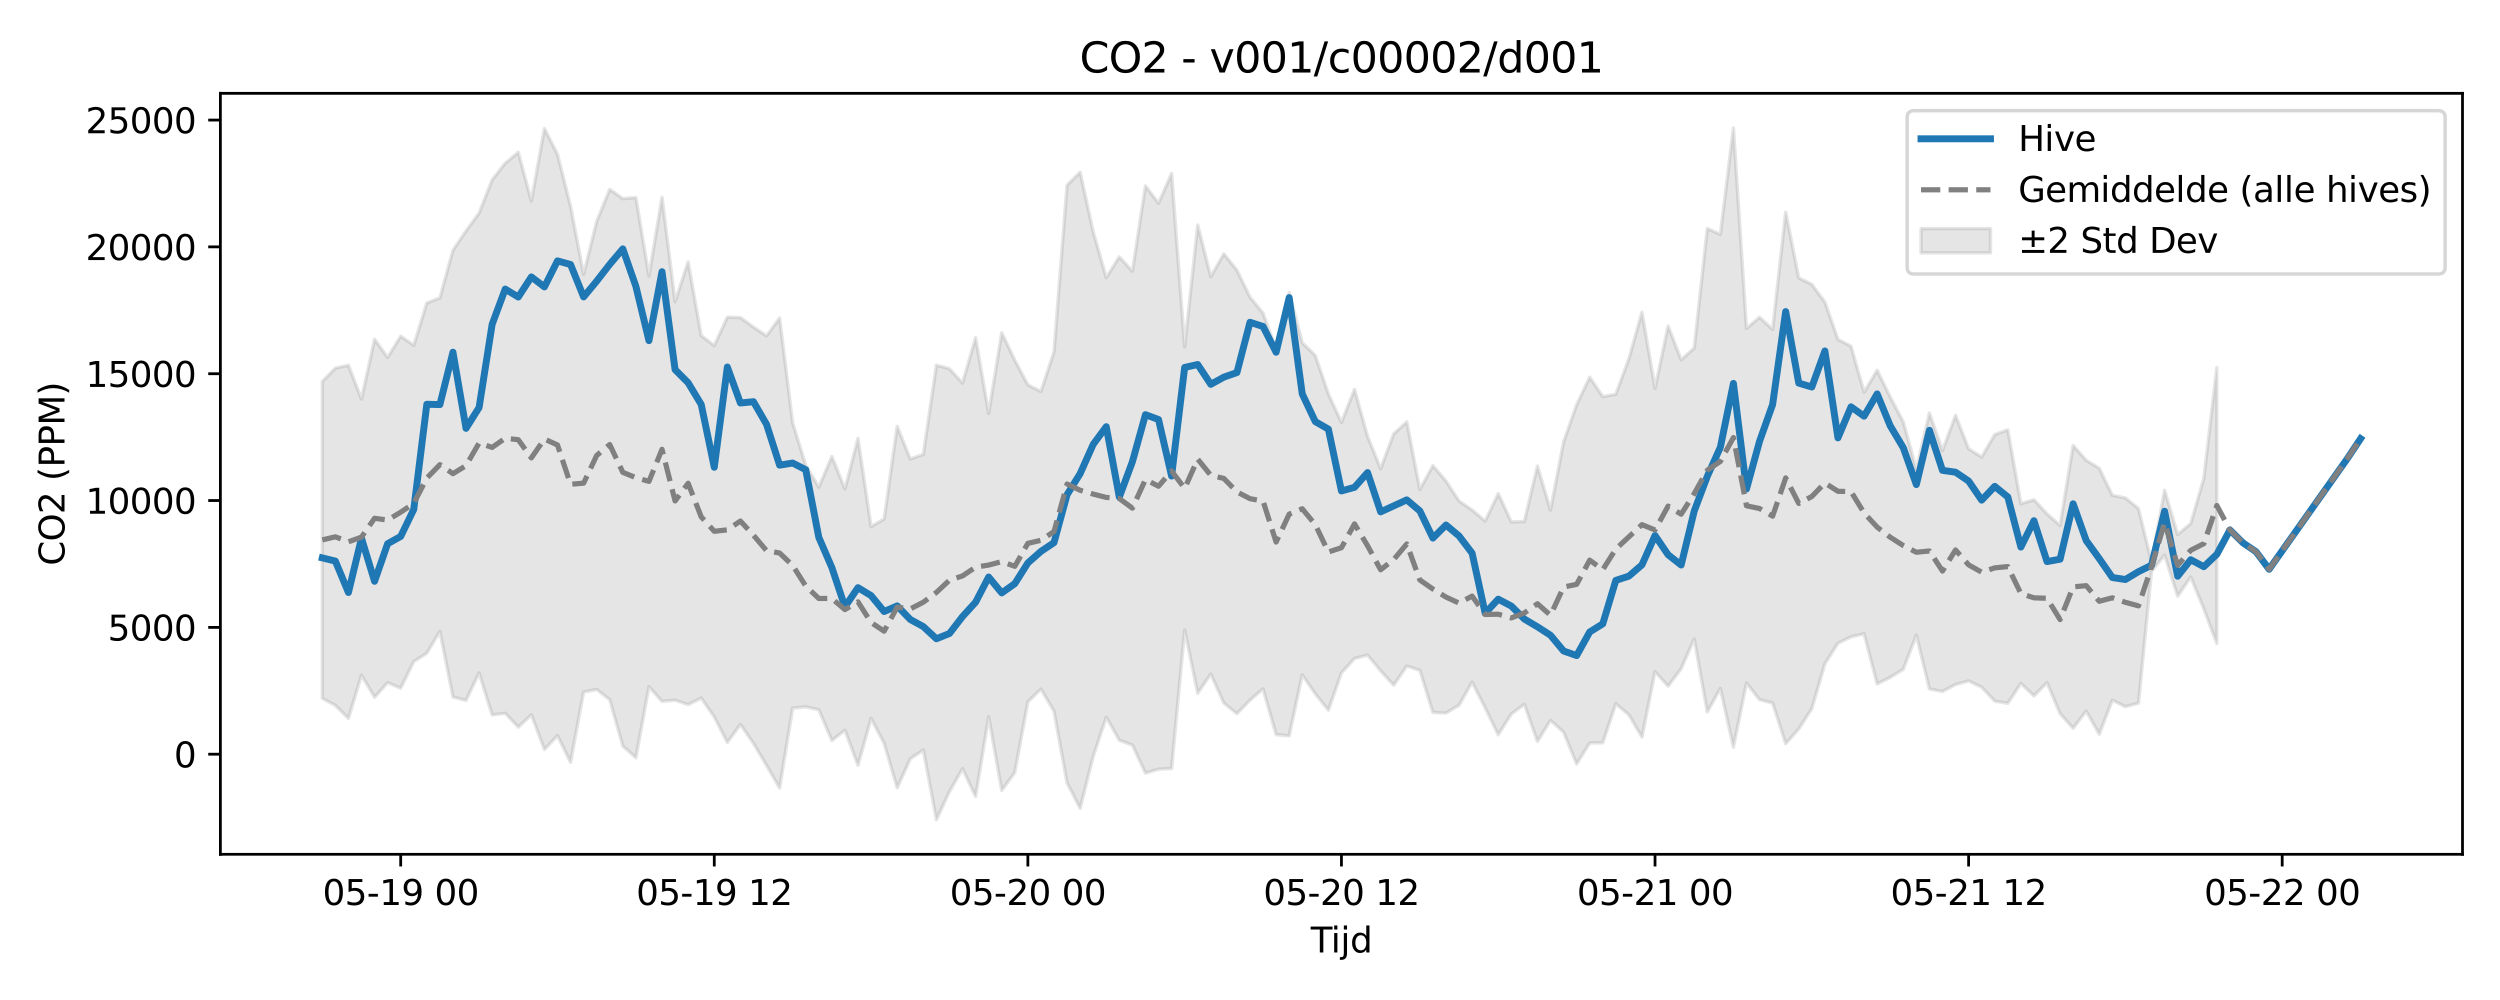 <?xml version="1.0" encoding="utf-8" standalone="no"?>
<!DOCTYPE svg PUBLIC "-//W3C//DTD SVG 1.1//EN"
  "http://www.w3.org/Graphics/SVG/1.1/DTD/svg11.dtd">
<svg xmlns:xlink="http://www.w3.org/1999/xlink" width="720pt" height="288pt" viewBox="0 0 720 288" xmlns="http://www.w3.org/2000/svg" version="1.1">
 <defs>
  <style type="text/css">*{stroke-linejoin: round; stroke-linecap: butt}</style>
 </defs>
 <g id="figure_1">
  <g id="patch_1">
   <path d="M 0 288 
L 720 288 
L 720 0 
L 0 0 
z
" style="fill: #ffffff"/>
  </g>
  <g id="axes_1">
   <g id="patch_2">
    <path d="M 63.47 246.04 
L 709.2 246.04 
L 709.2 26.88 
L 63.47 26.88 
z
" style="fill: #ffffff"/>
   </g>
   <g id="FillBetweenPolyCollection_1">
    <defs>
     <path id="m78e59d9cb5" d="M 92.821 -178.124 
L 92.821 -86.891 
L 96.584 -84.829 
L 100.347 -81.095 
L 104.11 -93.55 
L 107.873 -87.184 
L 111.636 -91.374 
L 115.399 -89.809 
L 119.162 -97.475 
L 122.925 -99.892 
L 126.688 -106.175 
L 130.451 -87.254 
L 134.214 -86.297 
L 137.977 -94.209 
L 141.74 -82.093 
L 145.503 -82.581 
L 149.266 -78.581 
L 153.029 -82.148 
L 156.792 -72.137 
L 160.555 -76.142 
L 164.318 -68.441 
L 168.081 -88.715 
L 171.844 -89.424 
L 175.607 -86.488 
L 179.37 -73.146 
L 183.133 -69.78 
L 186.896 -90.232 
L 190.659 -86 
L 194.422 -86.339 
L 198.185 -85.08 
L 201.948 -86.954 
L 205.711 -81.518 
L 209.474 -74.172 
L 213.237 -79.349 
L 217 -73.909 
L 220.763 -67.546 
L 224.526 -61.051 
L 228.289 -84.072 
L 232.052 -84.425 
L 235.815 -83.593 
L 239.578 -74.73 
L 243.341 -77.698 
L 247.104 -67.581 
L 250.867 -81.087 
L 254.63 -73.909 
L 258.393 -61.094 
L 262.156 -69.449 
L 265.919 -72.015 
L 269.682 -51.922 
L 273.445 -60.007 
L 277.208 -66.601 
L 280.971 -58.593 
L 284.734 -81.572 
L 288.497 -60.356 
L 292.26 -65.531 
L 296.023 -85.868 
L 299.786 -89.541 
L 303.549 -83.178 
L 307.312 -62.541 
L 311.075 -55.208 
L 314.838 -70.129 
L 318.601 -81.447 
L 322.364 -74.806 
L 326.127 -73.417 
L 329.89 -65.348 
L 333.653 -66.472 
L 337.416 -66.68 
L 341.179 -106.562 
L 344.942 -88.341 
L 348.705 -93.891 
L 352.468 -85.511 
L 356.231 -82.473 
L 359.994 -86.34 
L 363.757 -89.598 
L 367.52 -76.428 
L 371.283 -76.089 
L 375.046 -93.656 
L 378.809 -88.179 
L 382.572 -83.486 
L 386.335 -94.196 
L 390.098 -98.364 
L 393.861 -99.318 
L 397.624 -94.811 
L 401.387 -90.655 
L 405.15 -96.177 
L 408.913 -94.948 
L 412.676 -82.833 
L 416.439 -82.635 
L 420.202 -84.902 
L 423.965 -91.534 
L 427.728 -84.144 
L 431.491 -76.373 
L 435.254 -82.382 
L 439.017 -85.145 
L 442.78 -74.478 
L 446.543 -80.532 
L 450.306 -77.148 
L 454.069 -67.971 
L 457.832 -73.996 
L 461.595 -74.087 
L 465.358 -85.327 
L 469.121 -82.117 
L 472.884 -75.716 
L 476.647 -94.561 
L 480.41 -90.396 
L 484.173 -95.426 
L 487.936 -103.976 
L 491.699 -82.947 
L 495.462 -89.729 
L 499.225 -72.811 
L 502.988 -91.271 
L 506.751 -86.48 
L 510.514 -85.539 
L 514.277 -73.82 
L 518.04 -78.064 
L 521.803 -83.926 
L 525.566 -96.824 
L 529.329 -102.758 
L 533.092 -104.578 
L 536.855 -105.465 
L 540.618 -91.041 
L 544.381 -92.908 
L 548.144 -95.242 
L 551.907 -105.082 
L 555.67 -89.593 
L 559.433 -88.852 
L 563.196 -90.853 
L 566.959 -91.895 
L 570.722 -90.087 
L 574.485 -86.063 
L 578.248 -85.452 
L 582.011 -91.189 
L 585.774 -87.582 
L 589.537 -91.37 
L 593.3 -82.476 
L 597.063 -78.259 
L 600.826 -83.213 
L 604.589 -76.554 
L 608.352 -86.334 
L 612.115 -84.487 
L 615.878 -85.501 
L 619.641 -123.43 
L 623.404 -128.125 
L 627.167 -116.312 
L 630.93 -121.818 
L 634.693 -112.67 
L 638.456 -102.674 
L 638.456 -182.142 
L 638.456 -182.142 
L 634.693 -150.167 
L 630.93 -137.227 
L 627.167 -134.049 
L 623.404 -146.805 
L 619.641 -126.068 
L 615.878 -141.528 
L 612.115 -144.585 
L 608.352 -145.337 
L 604.589 -153.119 
L 600.826 -155.438 
L 597.063 -159.706 
L 593.3 -136.651 
L 589.537 -140.023 
L 585.774 -144.064 
L 582.011 -142.917 
L 578.248 -164.194 
L 574.485 -162.847 
L 570.722 -156.348 
L 566.959 -158.743 
L 563.196 -168.38 
L 559.433 -158.223 
L 555.67 -169.051 
L 551.907 -152.83 
L 548.144 -166.508 
L 544.381 -173.663 
L 540.618 -181.344 
L 536.855 -175.07 
L 533.092 -188.27 
L 529.329 -190.257 
L 525.566 -200.997 
L 521.803 -206.087 
L 518.04 -207.968 
L 514.277 -226.905 
L 510.514 -193.142 
L 506.751 -196.616 
L 502.988 -193.403 
L 499.225 -251.158 
L 495.462 -220.485 
L 491.699 -222.19 
L 487.936 -187.751 
L 484.173 -184.381 
L 480.41 -194.09 
L 476.647 -176.171 
L 472.884 -198.084 
L 469.121 -184.673 
L 465.358 -174.437 
L 461.595 -173.773 
L 457.832 -179.361 
L 454.069 -171.44 
L 450.306 -160.708 
L 446.543 -141.087 
L 442.78 -153.766 
L 439.017 -137.804 
L 435.254 -137.699 
L 431.491 -145.844 
L 427.728 -137.918 
L 423.965 -141.122 
L 420.202 -143.702 
L 416.439 -149.465 
L 412.676 -153.881 
L 408.913 -147.001 
L 405.15 -166.499 
L 401.387 -163.046 
L 397.624 -152.999 
L 393.861 -162.313 
L 390.098 -175.866 
L 386.335 -166.333 
L 382.572 -174.541 
L 378.809 -185.61 
L 375.046 -189.29 
L 371.283 -203.765 
L 367.52 -187.356 
L 363.757 -197.812 
L 359.994 -202.427 
L 356.231 -210.209 
L 352.468 -214.903 
L 348.705 -208.321 
L 344.942 -223.208 
L 341.179 -188.123 
L 337.416 -238.031 
L 333.653 -229.453 
L 329.89 -234.466 
L 326.127 -209.884 
L 322.364 -214.028 
L 318.601 -208.036 
L 314.838 -221.268 
L 311.075 -238.397 
L 307.312 -234.667 
L 303.549 -186.665 
L 299.786 -175.232 
L 296.023 -177.168 
L 292.26 -184.267 
L 288.497 -192.148 
L 284.734 -168.948 
L 280.971 -190.741 
L 277.208 -177.665 
L 273.445 -181.794 
L 269.682 -182.842 
L 265.919 -157.124 
L 262.156 -155.814 
L 258.393 -165.223 
L 254.63 -138.535 
L 250.867 -136.335 
L 247.104 -161.749 
L 243.341 -147.17 
L 239.578 -156.538 
L 235.815 -147.678 
L 232.052 -154.018 
L 228.289 -166.227 
L 224.526 -196.412 
L 220.763 -191.265 
L 217 -193.789 
L 213.237 -196.531 
L 209.474 -196.645 
L 205.711 -188.458 
L 201.948 -191.358 
L 198.185 -212.551 
L 194.422 -201.131 
L 190.659 -231.193 
L 186.896 -208.488 
L 183.133 -231.092 
L 179.37 -230.78 
L 175.607 -233.457 
L 171.844 -224.229 
L 168.081 -208.994 
L 164.318 -228.601 
L 160.555 -243.563 
L 156.792 -250.978 
L 153.029 -230.111 
L 149.266 -244.143 
L 145.503 -240.997 
L 141.74 -236.192 
L 137.977 -226.629 
L 134.214 -221.498 
L 130.451 -215.916 
L 126.688 -202.193 
L 122.925 -200.746 
L 119.162 -188.539 
L 115.399 -191.169 
L 111.636 -185.066 
L 107.873 -190.288 
L 104.11 -173.07 
L 100.347 -182.808 
L 96.584 -181.971 
L 92.821 -178.124 
z
" style="stroke: #808080; stroke-opacity: 0.2"/>
    </defs>
    <g clip-path="url(#pa10480014c)">
     <use xlink:href="#m78e59d9cb5" x="0" y="288" style="fill: #808080; fill-opacity: 0.2; stroke: #808080; stroke-opacity: 0.2"/>
    </g>
   </g>
   <g id="matplotlib.axis_1">
    <g id="xtick_1">
     <g id="line2d_1">
      <defs>
       <path id="m18b1f4c325" d="M 0 0 
L 0 3.5 
" style="stroke: #000000; stroke-width: 0.8"/>
      </defs>
      <g>
       <use xlink:href="#m18b1f4c325" x="115.399" y="246.04" style="stroke: #000000; stroke-width: 0.8"/>
      </g>
     </g>
     <g id="text_1">
      <!-- 05-19 00 -->
      <g transform="translate(92.919 260.638) scale(0.1 -0.1)">
       <defs>
        <path id="DejaVuSans-30" d="M 2034 4250 
Q 1547 4250 1301 3770 
Q 1056 3291 1056 2328 
Q 1056 1369 1301 889 
Q 1547 409 2034 409 
Q 2525 409 2770 889 
Q 3016 1369 3016 2328 
Q 3016 3291 2770 3770 
Q 2525 4250 2034 4250 
z
M 2034 4750 
Q 2819 4750 3233 4129 
Q 3647 3509 3647 2328 
Q 3647 1150 3233 529 
Q 2819 -91 2034 -91 
Q 1250 -91 836 529 
Q 422 1150 422 2328 
Q 422 3509 836 4129 
Q 1250 4750 2034 4750 
z
" transform="scale(0.016)"/>
        <path id="DejaVuSans-35" d="M 691 4666 
L 3169 4666 
L 3169 4134 
L 1269 4134 
L 1269 2991 
Q 1406 3038 1543 3061 
Q 1681 3084 1819 3084 
Q 2600 3084 3056 2656 
Q 3513 2228 3513 1497 
Q 3513 744 3044 326 
Q 2575 -91 1722 -91 
Q 1428 -91 1123 -41 
Q 819 9 494 109 
L 494 744 
Q 775 591 1075 516 
Q 1375 441 1709 441 
Q 2250 441 2565 725 
Q 2881 1009 2881 1497 
Q 2881 1984 2565 2268 
Q 2250 2553 1709 2553 
Q 1456 2553 1204 2497 
Q 953 2441 691 2322 
L 691 4666 
z
" transform="scale(0.016)"/>
        <path id="DejaVuSans-2d" d="M 313 2009 
L 1997 2009 
L 1997 1497 
L 313 1497 
L 313 2009 
z
" transform="scale(0.016)"/>
        <path id="DejaVuSans-31" d="M 794 531 
L 1825 531 
L 1825 4091 
L 703 3866 
L 703 4441 
L 1819 4666 
L 2450 4666 
L 2450 531 
L 3481 531 
L 3481 0 
L 794 0 
L 794 531 
z
" transform="scale(0.016)"/>
        <path id="DejaVuSans-39" d="M 703 97 
L 703 672 
Q 941 559 1184 500 
Q 1428 441 1663 441 
Q 2288 441 2617 861 
Q 2947 1281 2994 2138 
Q 2813 1869 2534 1725 
Q 2256 1581 1919 1581 
Q 1219 1581 811 2004 
Q 403 2428 403 3163 
Q 403 3881 828 4315 
Q 1253 4750 1959 4750 
Q 2769 4750 3195 4129 
Q 3622 3509 3622 2328 
Q 3622 1225 3098 567 
Q 2575 -91 1691 -91 
Q 1453 -91 1209 -44 
Q 966 3 703 97 
z
M 1959 2075 
Q 2384 2075 2632 2365 
Q 2881 2656 2881 3163 
Q 2881 3666 2632 3958 
Q 2384 4250 1959 4250 
Q 1534 4250 1286 3958 
Q 1038 3666 1038 3163 
Q 1038 2656 1286 2365 
Q 1534 2075 1959 2075 
z
" transform="scale(0.016)"/>
        <path id="DejaVuSans-20" transform="scale(0.016)"/>
       </defs>
       <use xlink:href="#DejaVuSans-30"/>
       <use xlink:href="#DejaVuSans-35" transform="translate(63.623 0)"/>
       <use xlink:href="#DejaVuSans-2d" transform="translate(127.246 0)"/>
       <use xlink:href="#DejaVuSans-31" transform="translate(163.33 0)"/>
       <use xlink:href="#DejaVuSans-39" transform="translate(226.953 0)"/>
       <use xlink:href="#DejaVuSans-20" transform="translate(290.576 0)"/>
       <use xlink:href="#DejaVuSans-30" transform="translate(322.363 0)"/>
       <use xlink:href="#DejaVuSans-30" transform="translate(385.986 0)"/>
      </g>
     </g>
    </g>
    <g id="xtick_2">
     <g id="line2d_2">
      <g>
       <use xlink:href="#m18b1f4c325" x="205.711" y="246.04" style="stroke: #000000; stroke-width: 0.8"/>
      </g>
     </g>
     <g id="text_2">
      <!-- 05-19 12 -->
      <g transform="translate(183.231 260.638) scale(0.1 -0.1)">
       <defs>
        <path id="DejaVuSans-32" d="M 1228 531 
L 3431 531 
L 3431 0 
L 469 0 
L 469 531 
Q 828 903 1448 1529 
Q 2069 2156 2228 2338 
Q 2531 2678 2651 2914 
Q 2772 3150 2772 3378 
Q 2772 3750 2511 3984 
Q 2250 4219 1831 4219 
Q 1534 4219 1204 4116 
Q 875 4013 500 3803 
L 500 4441 
Q 881 4594 1212 4672 
Q 1544 4750 1819 4750 
Q 2544 4750 2975 4387 
Q 3406 4025 3406 3419 
Q 3406 3131 3298 2873 
Q 3191 2616 2906 2266 
Q 2828 2175 2409 1742 
Q 1991 1309 1228 531 
z
" transform="scale(0.016)"/>
       </defs>
       <use xlink:href="#DejaVuSans-30"/>
       <use xlink:href="#DejaVuSans-35" transform="translate(63.623 0)"/>
       <use xlink:href="#DejaVuSans-2d" transform="translate(127.246 0)"/>
       <use xlink:href="#DejaVuSans-31" transform="translate(163.33 0)"/>
       <use xlink:href="#DejaVuSans-39" transform="translate(226.953 0)"/>
       <use xlink:href="#DejaVuSans-20" transform="translate(290.576 0)"/>
       <use xlink:href="#DejaVuSans-31" transform="translate(322.363 0)"/>
       <use xlink:href="#DejaVuSans-32" transform="translate(385.986 0)"/>
      </g>
     </g>
    </g>
    <g id="xtick_3">
     <g id="line2d_3">
      <g>
       <use xlink:href="#m18b1f4c325" x="296.023" y="246.04" style="stroke: #000000; stroke-width: 0.8"/>
      </g>
     </g>
     <g id="text_3">
      <!-- 05-20 00 -->
      <g transform="translate(273.543 260.638) scale(0.1 -0.1)">
       <use xlink:href="#DejaVuSans-30"/>
       <use xlink:href="#DejaVuSans-35" transform="translate(63.623 0)"/>
       <use xlink:href="#DejaVuSans-2d" transform="translate(127.246 0)"/>
       <use xlink:href="#DejaVuSans-32" transform="translate(163.33 0)"/>
       <use xlink:href="#DejaVuSans-30" transform="translate(226.953 0)"/>
       <use xlink:href="#DejaVuSans-20" transform="translate(290.576 0)"/>
       <use xlink:href="#DejaVuSans-30" transform="translate(322.363 0)"/>
       <use xlink:href="#DejaVuSans-30" transform="translate(385.986 0)"/>
      </g>
     </g>
    </g>
    <g id="xtick_4">
     <g id="line2d_4">
      <g>
       <use xlink:href="#m18b1f4c325" x="386.335" y="246.04" style="stroke: #000000; stroke-width: 0.8"/>
      </g>
     </g>
     <g id="text_4">
      <!-- 05-20 12 -->
      <g transform="translate(363.855 260.638) scale(0.1 -0.1)">
       <use xlink:href="#DejaVuSans-30"/>
       <use xlink:href="#DejaVuSans-35" transform="translate(63.623 0)"/>
       <use xlink:href="#DejaVuSans-2d" transform="translate(127.246 0)"/>
       <use xlink:href="#DejaVuSans-32" transform="translate(163.33 0)"/>
       <use xlink:href="#DejaVuSans-30" transform="translate(226.953 0)"/>
       <use xlink:href="#DejaVuSans-20" transform="translate(290.576 0)"/>
       <use xlink:href="#DejaVuSans-31" transform="translate(322.363 0)"/>
       <use xlink:href="#DejaVuSans-32" transform="translate(385.986 0)"/>
      </g>
     </g>
    </g>
    <g id="xtick_5">
     <g id="line2d_5">
      <g>
       <use xlink:href="#m18b1f4c325" x="476.647" y="246.04" style="stroke: #000000; stroke-width: 0.8"/>
      </g>
     </g>
     <g id="text_5">
      <!-- 05-21 00 -->
      <g transform="translate(454.166 260.638) scale(0.1 -0.1)">
       <use xlink:href="#DejaVuSans-30"/>
       <use xlink:href="#DejaVuSans-35" transform="translate(63.623 0)"/>
       <use xlink:href="#DejaVuSans-2d" transform="translate(127.246 0)"/>
       <use xlink:href="#DejaVuSans-32" transform="translate(163.33 0)"/>
       <use xlink:href="#DejaVuSans-31" transform="translate(226.953 0)"/>
       <use xlink:href="#DejaVuSans-20" transform="translate(290.576 0)"/>
       <use xlink:href="#DejaVuSans-30" transform="translate(322.363 0)"/>
       <use xlink:href="#DejaVuSans-30" transform="translate(385.986 0)"/>
      </g>
     </g>
    </g>
    <g id="xtick_6">
     <g id="line2d_6">
      <g>
       <use xlink:href="#m18b1f4c325" x="566.959" y="246.04" style="stroke: #000000; stroke-width: 0.8"/>
      </g>
     </g>
     <g id="text_6">
      <!-- 05-21 12 -->
      <g transform="translate(544.478 260.638) scale(0.1 -0.1)">
       <use xlink:href="#DejaVuSans-30"/>
       <use xlink:href="#DejaVuSans-35" transform="translate(63.623 0)"/>
       <use xlink:href="#DejaVuSans-2d" transform="translate(127.246 0)"/>
       <use xlink:href="#DejaVuSans-32" transform="translate(163.33 0)"/>
       <use xlink:href="#DejaVuSans-31" transform="translate(226.953 0)"/>
       <use xlink:href="#DejaVuSans-20" transform="translate(290.576 0)"/>
       <use xlink:href="#DejaVuSans-31" transform="translate(322.363 0)"/>
       <use xlink:href="#DejaVuSans-32" transform="translate(385.986 0)"/>
      </g>
     </g>
    </g>
    <g id="xtick_7">
     <g id="line2d_7">
      <g>
       <use xlink:href="#m18b1f4c325" x="657.271" y="246.04" style="stroke: #000000; stroke-width: 0.8"/>
      </g>
     </g>
     <g id="text_7">
      <!-- 05-22 00 -->
      <g transform="translate(634.79 260.638) scale(0.1 -0.1)">
       <use xlink:href="#DejaVuSans-30"/>
       <use xlink:href="#DejaVuSans-35" transform="translate(63.623 0)"/>
       <use xlink:href="#DejaVuSans-2d" transform="translate(127.246 0)"/>
       <use xlink:href="#DejaVuSans-32" transform="translate(163.33 0)"/>
       <use xlink:href="#DejaVuSans-32" transform="translate(226.953 0)"/>
       <use xlink:href="#DejaVuSans-20" transform="translate(290.576 0)"/>
       <use xlink:href="#DejaVuSans-30" transform="translate(322.363 0)"/>
       <use xlink:href="#DejaVuSans-30" transform="translate(385.986 0)"/>
      </g>
     </g>
    </g>
    <g id="text_8">
     <!-- Tijd -->
     <g transform="translate(377.485 274.317) scale(0.1 -0.1)">
      <defs>
       <path id="DejaVuSans-54" d="M -19 4666 
L 3928 4666 
L 3928 4134 
L 2272 4134 
L 2272 0 
L 1638 0 
L 1638 4134 
L -19 4134 
L -19 4666 
z
" transform="scale(0.016)"/>
       <path id="DejaVuSans-69" d="M 603 3500 
L 1178 3500 
L 1178 0 
L 603 0 
L 603 3500 
z
M 603 4863 
L 1178 4863 
L 1178 4134 
L 603 4134 
L 603 4863 
z
" transform="scale(0.016)"/>
       <path id="DejaVuSans-6a" d="M 603 3500 
L 1178 3500 
L 1178 -63 
Q 1178 -731 923 -1031 
Q 669 -1331 103 -1331 
L -116 -1331 
L -116 -844 
L 38 -844 
Q 366 -844 484 -692 
Q 603 -541 603 -63 
L 603 3500 
z
M 603 4863 
L 1178 4863 
L 1178 4134 
L 603 4134 
L 603 4863 
z
" transform="scale(0.016)"/>
       <path id="DejaVuSans-64" d="M 2906 2969 
L 2906 4863 
L 3481 4863 
L 3481 0 
L 2906 0 
L 2906 525 
Q 2725 213 2448 61 
Q 2172 -91 1784 -91 
Q 1150 -91 751 415 
Q 353 922 353 1747 
Q 353 2572 751 3078 
Q 1150 3584 1784 3584 
Q 2172 3584 2448 3432 
Q 2725 3281 2906 2969 
z
M 947 1747 
Q 947 1113 1208 752 
Q 1469 391 1925 391 
Q 2381 391 2643 752 
Q 2906 1113 2906 1747 
Q 2906 2381 2643 2742 
Q 2381 3103 1925 3103 
Q 1469 3103 1208 2742 
Q 947 2381 947 1747 
z
" transform="scale(0.016)"/>
      </defs>
      <use xlink:href="#DejaVuSans-54"/>
      <use xlink:href="#DejaVuSans-69" transform="translate(57.959 0)"/>
      <use xlink:href="#DejaVuSans-6a" transform="translate(85.742 0)"/>
      <use xlink:href="#DejaVuSans-64" transform="translate(113.525 0)"/>
     </g>
    </g>
   </g>
   <g id="matplotlib.axis_2">
    <g id="ytick_1">
     <g id="line2d_8">
      <defs>
       <path id="m7ae22ae615" d="M 0 0 
L -3.5 0 
" style="stroke: #000000; stroke-width: 0.8"/>
      </defs>
      <g>
       <use xlink:href="#m7ae22ae615" x="63.47" y="217.214" style="stroke: #000000; stroke-width: 0.8"/>
      </g>
     </g>
     <g id="text_9">
      <!-- 0 -->
      <g transform="translate(50.108 221.013) scale(0.1 -0.1)">
       <use xlink:href="#DejaVuSans-30"/>
      </g>
     </g>
    </g>
    <g id="ytick_2">
     <g id="line2d_9">
      <g>
       <use xlink:href="#m7ae22ae615" x="63.47" y="180.685" style="stroke: #000000; stroke-width: 0.8"/>
      </g>
     </g>
     <g id="text_10">
      <!-- 5000 -->
      <g transform="translate(31.02 184.485) scale(0.1 -0.1)">
       <use xlink:href="#DejaVuSans-35"/>
       <use xlink:href="#DejaVuSans-30" transform="translate(63.623 0)"/>
       <use xlink:href="#DejaVuSans-30" transform="translate(127.246 0)"/>
       <use xlink:href="#DejaVuSans-30" transform="translate(190.869 0)"/>
      </g>
     </g>
    </g>
    <g id="ytick_3">
     <g id="line2d_10">
      <g>
       <use xlink:href="#m7ae22ae615" x="63.47" y="144.157" style="stroke: #000000; stroke-width: 0.8"/>
      </g>
     </g>
     <g id="text_11">
      <!-- 10000 -->
      <g transform="translate(24.657 147.956) scale(0.1 -0.1)">
       <use xlink:href="#DejaVuSans-31"/>
       <use xlink:href="#DejaVuSans-30" transform="translate(63.623 0)"/>
       <use xlink:href="#DejaVuSans-30" transform="translate(127.246 0)"/>
       <use xlink:href="#DejaVuSans-30" transform="translate(190.869 0)"/>
       <use xlink:href="#DejaVuSans-30" transform="translate(254.492 0)"/>
      </g>
     </g>
    </g>
    <g id="ytick_4">
     <g id="line2d_11">
      <g>
       <use xlink:href="#m7ae22ae615" x="63.47" y="107.629" style="stroke: #000000; stroke-width: 0.8"/>
      </g>
     </g>
     <g id="text_12">
      <!-- 15000 -->
      <g transform="translate(24.657 111.428) scale(0.1 -0.1)">
       <use xlink:href="#DejaVuSans-31"/>
       <use xlink:href="#DejaVuSans-35" transform="translate(63.623 0)"/>
       <use xlink:href="#DejaVuSans-30" transform="translate(127.246 0)"/>
       <use xlink:href="#DejaVuSans-30" transform="translate(190.869 0)"/>
       <use xlink:href="#DejaVuSans-30" transform="translate(254.492 0)"/>
      </g>
     </g>
    </g>
    <g id="ytick_5">
     <g id="line2d_12">
      <g>
       <use xlink:href="#m7ae22ae615" x="63.47" y="71.101" style="stroke: #000000; stroke-width: 0.8"/>
      </g>
     </g>
     <g id="text_13">
      <!-- 20000 -->
      <g transform="translate(24.657 74.9) scale(0.1 -0.1)">
       <use xlink:href="#DejaVuSans-32"/>
       <use xlink:href="#DejaVuSans-30" transform="translate(63.623 0)"/>
       <use xlink:href="#DejaVuSans-30" transform="translate(127.246 0)"/>
       <use xlink:href="#DejaVuSans-30" transform="translate(190.869 0)"/>
       <use xlink:href="#DejaVuSans-30" transform="translate(254.492 0)"/>
      </g>
     </g>
    </g>
    <g id="ytick_6">
     <g id="line2d_13">
      <g>
       <use xlink:href="#m7ae22ae615" x="63.47" y="34.573" style="stroke: #000000; stroke-width: 0.8"/>
      </g>
     </g>
     <g id="text_14">
      <!-- 25000 -->
      <g transform="translate(24.657 38.372) scale(0.1 -0.1)">
       <use xlink:href="#DejaVuSans-32"/>
       <use xlink:href="#DejaVuSans-35" transform="translate(63.623 0)"/>
       <use xlink:href="#DejaVuSans-30" transform="translate(127.246 0)"/>
       <use xlink:href="#DejaVuSans-30" transform="translate(190.869 0)"/>
       <use xlink:href="#DejaVuSans-30" transform="translate(254.492 0)"/>
      </g>
     </g>
    </g>
    <g id="text_15">
     <!-- CO2 (PPM) -->
     <g transform="translate(18.578 162.903) rotate(-90) scale(0.1 -0.1)">
      <defs>
       <path id="DejaVuSans-43" d="M 4122 4306 
L 4122 3641 
Q 3803 3938 3442 4084 
Q 3081 4231 2675 4231 
Q 1875 4231 1450 3742 
Q 1025 3253 1025 2328 
Q 1025 1406 1450 917 
Q 1875 428 2675 428 
Q 3081 428 3442 575 
Q 3803 722 4122 1019 
L 4122 359 
Q 3791 134 3420 21 
Q 3050 -91 2638 -91 
Q 1578 -91 968 557 
Q 359 1206 359 2328 
Q 359 3453 968 4101 
Q 1578 4750 2638 4750 
Q 3056 4750 3426 4639 
Q 3797 4528 4122 4306 
z
" transform="scale(0.016)"/>
       <path id="DejaVuSans-4f" d="M 2522 4238 
Q 1834 4238 1429 3725 
Q 1025 3213 1025 2328 
Q 1025 1447 1429 934 
Q 1834 422 2522 422 
Q 3209 422 3611 934 
Q 4013 1447 4013 2328 
Q 4013 3213 3611 3725 
Q 3209 4238 2522 4238 
z
M 2522 4750 
Q 3503 4750 4090 4092 
Q 4678 3434 4678 2328 
Q 4678 1225 4090 567 
Q 3503 -91 2522 -91 
Q 1538 -91 948 565 
Q 359 1222 359 2328 
Q 359 3434 948 4092 
Q 1538 4750 2522 4750 
z
" transform="scale(0.016)"/>
       <path id="DejaVuSans-28" d="M 1984 4856 
Q 1566 4138 1362 3434 
Q 1159 2731 1159 2009 
Q 1159 1288 1364 580 
Q 1569 -128 1984 -844 
L 1484 -844 
Q 1016 -109 783 600 
Q 550 1309 550 2009 
Q 550 2706 781 3412 
Q 1013 4119 1484 4856 
L 1984 4856 
z
" transform="scale(0.016)"/>
       <path id="DejaVuSans-50" d="M 1259 4147 
L 1259 2394 
L 2053 2394 
Q 2494 2394 2734 2622 
Q 2975 2850 2975 3272 
Q 2975 3691 2734 3919 
Q 2494 4147 2053 4147 
L 1259 4147 
z
M 628 4666 
L 2053 4666 
Q 2838 4666 3239 4311 
Q 3641 3956 3641 3272 
Q 3641 2581 3239 2228 
Q 2838 1875 2053 1875 
L 1259 1875 
L 1259 0 
L 628 0 
L 628 4666 
z
" transform="scale(0.016)"/>
       <path id="DejaVuSans-4d" d="M 628 4666 
L 1569 4666 
L 2759 1491 
L 3956 4666 
L 4897 4666 
L 4897 0 
L 4281 0 
L 4281 4097 
L 3078 897 
L 2444 897 
L 1241 4097 
L 1241 0 
L 628 0 
L 628 4666 
z
" transform="scale(0.016)"/>
       <path id="DejaVuSans-29" d="M 513 4856 
L 1013 4856 
Q 1481 4119 1714 3412 
Q 1947 2706 1947 2009 
Q 1947 1309 1714 600 
Q 1481 -109 1013 -844 
L 513 -844 
Q 928 -128 1133 580 
Q 1338 1288 1338 2009 
Q 1338 2731 1133 3434 
Q 928 4138 513 4856 
z
" transform="scale(0.016)"/>
      </defs>
      <use xlink:href="#DejaVuSans-43"/>
      <use xlink:href="#DejaVuSans-4f" transform="translate(69.824 0)"/>
      <use xlink:href="#DejaVuSans-32" transform="translate(148.535 0)"/>
      <use xlink:href="#DejaVuSans-20" transform="translate(212.158 0)"/>
      <use xlink:href="#DejaVuSans-28" transform="translate(243.945 0)"/>
      <use xlink:href="#DejaVuSans-50" transform="translate(282.959 0)"/>
      <use xlink:href="#DejaVuSans-50" transform="translate(343.262 0)"/>
      <use xlink:href="#DejaVuSans-4d" transform="translate(403.564 0)"/>
      <use xlink:href="#DejaVuSans-29" transform="translate(489.844 0)"/>
     </g>
    </g>
   </g>
   <g id="line2d_14">
    <path d="M 92.821 160.672 
L 96.584 161.593 
L 100.347 170.635 
L 104.11 155.016 
L 107.873 167.409 
L 111.636 156.596 
L 115.399 154.492 
L 119.162 146.714 
L 122.925 116.43 
L 126.688 116.522 
L 130.451 101.436 
L 134.214 123.363 
L 137.977 117.367 
L 141.74 93.398 
L 145.503 83.257 
L 149.266 85.54 
L 153.029 79.758 
L 156.792 82.629 
L 160.555 75.133 
L 164.318 76.178 
L 168.081 85.515 
L 171.844 80.967 
L 175.607 76.12 
L 179.37 71.678 
L 183.133 82.468 
L 186.896 98.102 
L 190.659 78.253 
L 194.422 106.453 
L 198.185 110.24 
L 201.948 116.48 
L 205.711 134.572 
L 209.474 105.703 
L 213.237 116.063 
L 217 115.692 
L 220.763 122.209 
L 224.526 133.971 
L 228.289 133.355 
L 232.052 135.285 
L 235.815 154.754 
L 239.578 163.47 
L 243.341 174.758 
L 247.104 169.245 
L 250.867 171.535 
L 254.63 176.119 
L 258.393 174.498 
L 262.156 178.406 
L 265.919 180.464 
L 269.682 183.963 
L 273.445 182.446 
L 277.208 177.571 
L 280.971 173.436 
L 284.734 166.184 
L 288.497 170.755 
L 292.26 168.1 
L 296.023 162.134 
L 299.786 158.803 
L 303.549 156.282 
L 307.312 142.472 
L 311.075 136.423 
L 314.838 127.983 
L 318.601 122.888 
L 322.364 143.164 
L 326.127 132.984 
L 329.89 119.425 
L 333.653 120.821 
L 337.416 137.1 
L 341.179 105.825 
L 344.942 104.979 
L 348.705 110.686 
L 352.468 108.615 
L 356.231 107.3 
L 359.994 92.818 
L 363.757 94.026 
L 367.52 101.441 
L 371.283 85.719 
L 375.046 113.449 
L 378.809 121.422 
L 382.572 123.587 
L 386.335 141.391 
L 390.098 140.355 
L 393.861 136.109 
L 397.624 147.418 
L 405.15 143.964 
L 408.913 147.148 
L 412.676 154.965 
L 416.439 151.207 
L 420.202 154.353 
L 423.965 159.309 
L 427.728 176.602 
L 431.491 172.559 
L 435.254 174.544 
L 439.017 178.289 
L 442.78 180.517 
L 446.543 182.955 
L 450.306 187.48 
L 454.069 188.807 
L 457.832 182.013 
L 461.595 179.665 
L 465.358 167.148 
L 469.121 165.926 
L 472.884 162.679 
L 476.647 154.229 
L 480.41 159.76 
L 484.173 162.726 
L 487.936 147.182 
L 491.699 137.197 
L 495.462 128.815 
L 499.225 110.423 
L 502.988 140.831 
L 506.751 127.088 
L 510.514 116.498 
L 514.277 89.737 
L 518.04 110.335 
L 521.803 111.462 
L 525.566 101.081 
L 529.329 126.105 
L 533.092 117.173 
L 536.855 119.859 
L 540.618 113.452 
L 544.381 122.627 
L 548.144 128.947 
L 551.907 139.555 
L 555.67 123.935 
L 559.433 135.466 
L 563.196 135.992 
L 566.959 138.537 
L 570.722 144.04 
L 574.485 140.076 
L 578.248 143.125 
L 582.011 157.561 
L 585.774 149.97 
L 589.537 161.731 
L 593.3 161.055 
L 597.063 145.097 
L 600.826 155.676 
L 604.589 160.882 
L 608.352 166.323 
L 612.115 166.9 
L 615.878 164.64 
L 619.641 162.784 
L 623.404 147.233 
L 627.167 165.955 
L 630.93 161.201 
L 634.693 163.21 
L 638.456 159.64 
L 642.219 152.629 
L 645.982 156.345 
L 649.745 158.9 
L 653.508 163.945 
L 676.086 131.997 
L 679.849 126.339 
L 679.849 126.339 
" clip-path="url(#pa10480014c)" style="fill: none; stroke: #1f77b4; stroke-width: 2; stroke-linecap: square"/>
   </g>
   <g id="line2d_15">
    <path d="M 92.821 155.492 
L 96.584 154.6 
L 100.347 156.048 
L 104.11 154.69 
L 107.873 149.264 
L 111.636 149.78 
L 115.399 147.511 
L 119.162 144.993 
L 122.925 137.681 
L 126.688 133.816 
L 130.451 136.415 
L 134.214 134.103 
L 137.977 127.581 
L 141.74 128.858 
L 145.503 126.211 
L 149.266 126.638 
L 153.029 131.871 
L 156.792 126.443 
L 160.555 128.148 
L 164.318 139.479 
L 168.081 139.146 
L 171.844 131.173 
L 175.607 128.027 
L 179.37 136.037 
L 183.133 137.564 
L 186.896 138.64 
L 190.659 129.403 
L 194.422 144.265 
L 198.185 139.185 
L 201.948 148.844 
L 205.711 153.012 
L 209.474 152.592 
L 213.237 150.06 
L 217 154.151 
L 220.763 158.594 
L 224.526 159.269 
L 228.289 162.85 
L 232.052 168.779 
L 235.815 172.364 
L 239.578 172.366 
L 243.341 175.566 
L 247.104 173.335 
L 250.867 179.289 
L 254.63 181.778 
L 258.393 174.842 
L 262.156 175.369 
L 265.919 173.43 
L 269.682 170.618 
L 273.445 167.099 
L 277.208 165.867 
L 280.971 163.333 
L 284.734 162.74 
L 288.497 161.748 
L 292.26 163.101 
L 296.023 156.482 
L 299.786 155.613 
L 303.549 153.078 
L 307.312 139.396 
L 311.075 141.197 
L 314.838 142.301 
L 318.601 143.259 
L 322.364 143.583 
L 326.127 146.35 
L 329.89 138.093 
L 333.653 140.038 
L 337.416 135.645 
L 341.179 140.657 
L 344.942 132.225 
L 348.705 136.894 
L 352.468 137.793 
L 356.231 141.659 
L 359.994 143.617 
L 363.757 144.295 
L 367.52 156.108 
L 371.283 148.073 
L 375.046 146.527 
L 378.809 151.106 
L 382.572 158.986 
L 386.335 157.736 
L 390.098 150.885 
L 393.861 157.184 
L 397.624 164.095 
L 401.387 161.15 
L 405.15 156.662 
L 408.913 167.026 
L 412.676 169.643 
L 416.439 171.95 
L 420.202 173.698 
L 423.965 171.672 
L 427.728 176.969 
L 431.491 176.892 
L 435.254 177.959 
L 439.017 176.525 
L 442.78 173.878 
L 446.543 177.191 
L 450.306 169.072 
L 454.069 168.294 
L 457.832 161.321 
L 461.595 164.07 
L 465.358 158.118 
L 472.884 151.1 
L 476.647 152.634 
L 480.41 145.757 
L 484.173 148.097 
L 487.936 142.136 
L 491.699 135.431 
L 495.462 132.893 
L 499.225 126.015 
L 502.988 145.663 
L 506.751 146.452 
L 510.514 148.66 
L 514.277 137.637 
L 518.04 144.984 
L 521.803 142.993 
L 525.566 139.089 
L 529.329 141.492 
L 533.092 141.576 
L 536.855 147.733 
L 540.618 151.808 
L 544.381 154.714 
L 548.144 157.125 
L 551.907 159.044 
L 555.67 158.678 
L 559.433 164.463 
L 563.196 158.383 
L 566.959 162.681 
L 570.722 164.783 
L 574.485 163.545 
L 578.248 163.177 
L 582.011 170.947 
L 585.774 172.177 
L 589.537 172.304 
L 593.3 178.437 
L 597.063 169.018 
L 600.826 168.675 
L 604.589 173.163 
L 608.352 172.164 
L 612.115 173.464 
L 615.878 174.485 
L 619.641 163.251 
L 623.404 150.535 
L 627.167 162.819 
L 630.93 158.478 
L 634.693 156.582 
L 638.456 145.592 
L 642.219 152.629 
L 645.982 156.345 
L 649.745 158.9 
L 653.508 163.945 
L 676.086 131.997 
L 679.849 126.339 
L 679.849 126.339 
" clip-path="url(#pa10480014c)" style="fill: none; stroke-dasharray: 5.55,2.4; stroke-dashoffset: 0; stroke: #808080; stroke-width: 1.5"/>
   </g>
   <g id="patch_3">
    <path d="M 63.47 246.04 
L 63.47 26.88 
" style="fill: none; stroke: #000000; stroke-width: 0.8; stroke-linejoin: miter; stroke-linecap: square"/>
   </g>
   <g id="patch_4">
    <path d="M 709.2 246.04 
L 709.2 26.88 
" style="fill: none; stroke: #000000; stroke-width: 0.8; stroke-linejoin: miter; stroke-linecap: square"/>
   </g>
   <g id="patch_5">
    <path d="M 63.47 246.04 
L 709.2 246.04 
" style="fill: none; stroke: #000000; stroke-width: 0.8; stroke-linejoin: miter; stroke-linecap: square"/>
   </g>
   <g id="patch_6">
    <path d="M 63.47 26.88 
L 709.2 26.88 
" style="fill: none; stroke: #000000; stroke-width: 0.8; stroke-linejoin: miter; stroke-linecap: square"/>
   </g>
   <g id="text_16">
    <!-- CO2 - v001/c00002/d001 -->
    <g transform="translate(310.932 20.88) scale(0.12 -0.12)">
     <defs>
      <path id="DejaVuSans-76" d="M 191 3500 
L 800 3500 
L 1894 563 
L 2988 3500 
L 3597 3500 
L 2284 0 
L 1503 0 
L 191 3500 
z
" transform="scale(0.016)"/>
      <path id="DejaVuSans-2f" d="M 1625 4666 
L 2156 4666 
L 531 -594 
L 0 -594 
L 1625 4666 
z
" transform="scale(0.016)"/>
      <path id="DejaVuSans-63" d="M 3122 3366 
L 3122 2828 
Q 2878 2963 2633 3030 
Q 2388 3097 2138 3097 
Q 1578 3097 1268 2742 
Q 959 2388 959 1747 
Q 959 1106 1268 751 
Q 1578 397 2138 397 
Q 2388 397 2633 464 
Q 2878 531 3122 666 
L 3122 134 
Q 2881 22 2623 -34 
Q 2366 -91 2075 -91 
Q 1284 -91 818 406 
Q 353 903 353 1747 
Q 353 2603 823 3093 
Q 1294 3584 2113 3584 
Q 2378 3584 2631 3529 
Q 2884 3475 3122 3366 
z
" transform="scale(0.016)"/>
     </defs>
     <use xlink:href="#DejaVuSans-43"/>
     <use xlink:href="#DejaVuSans-4f" transform="translate(69.824 0)"/>
     <use xlink:href="#DejaVuSans-32" transform="translate(148.535 0)"/>
     <use xlink:href="#DejaVuSans-20" transform="translate(212.158 0)"/>
     <use xlink:href="#DejaVuSans-2d" transform="translate(243.945 0)"/>
     <use xlink:href="#DejaVuSans-20" transform="translate(280.029 0)"/>
     <use xlink:href="#DejaVuSans-76" transform="translate(311.816 0)"/>
     <use xlink:href="#DejaVuSans-30" transform="translate(370.996 0)"/>
     <use xlink:href="#DejaVuSans-30" transform="translate(434.619 0)"/>
     <use xlink:href="#DejaVuSans-31" transform="translate(498.242 0)"/>
     <use xlink:href="#DejaVuSans-2f" transform="translate(561.865 0)"/>
     <use xlink:href="#DejaVuSans-63" transform="translate(595.557 0)"/>
     <use xlink:href="#DejaVuSans-30" transform="translate(650.537 0)"/>
     <use xlink:href="#DejaVuSans-30" transform="translate(714.16 0)"/>
     <use xlink:href="#DejaVuSans-30" transform="translate(777.783 0)"/>
     <use xlink:href="#DejaVuSans-30" transform="translate(841.406 0)"/>
     <use xlink:href="#DejaVuSans-32" transform="translate(905.029 0)"/>
     <use xlink:href="#DejaVuSans-2f" transform="translate(968.652 0)"/>
     <use xlink:href="#DejaVuSans-64" transform="translate(1002.344 0)"/>
     <use xlink:href="#DejaVuSans-30" transform="translate(1065.82 0)"/>
     <use xlink:href="#DejaVuSans-30" transform="translate(1129.443 0)"/>
     <use xlink:href="#DejaVuSans-31" transform="translate(1193.066 0)"/>
    </g>
   </g>
   <g id="legend_1">
    <g id="patch_7">
     <path d="M 551.256 78.914 
L 702.2 78.914 
Q 704.2 78.914 704.2 76.914 
L 704.2 33.88 
Q 704.2 31.88 702.2 31.88 
L 551.256 31.88 
Q 549.256 31.88 549.256 33.88 
L 549.256 76.914 
Q 549.256 78.914 551.256 78.914 
z
" style="fill: #ffffff; opacity: 0.8; stroke: #cccccc; stroke-linejoin: miter"/>
    </g>
    <g id="line2d_16">
     <path d="M 553.256 39.978 
L 563.256 39.978 
L 573.256 39.978 
" style="fill: none; stroke: #1f77b4; stroke-width: 2; stroke-linecap: square"/>
    </g>
    <g id="text_17">
     <!-- Hive -->
     <g transform="translate(581.256 43.478) scale(0.1 -0.1)">
      <defs>
       <path id="DejaVuSans-48" d="M 628 4666 
L 1259 4666 
L 1259 2753 
L 3553 2753 
L 3553 4666 
L 4184 4666 
L 4184 0 
L 3553 0 
L 3553 2222 
L 1259 2222 
L 1259 0 
L 628 0 
L 628 4666 
z
" transform="scale(0.016)"/>
       <path id="DejaVuSans-65" d="M 3597 1894 
L 3597 1613 
L 953 1613 
Q 991 1019 1311 708 
Q 1631 397 2203 397 
Q 2534 397 2845 478 
Q 3156 559 3463 722 
L 3463 178 
Q 3153 47 2828 -22 
Q 2503 -91 2169 -91 
Q 1331 -91 842 396 
Q 353 884 353 1716 
Q 353 2575 817 3079 
Q 1281 3584 2069 3584 
Q 2775 3584 3186 3129 
Q 3597 2675 3597 1894 
z
M 3022 2063 
Q 3016 2534 2758 2815 
Q 2500 3097 2075 3097 
Q 1594 3097 1305 2825 
Q 1016 2553 972 2059 
L 3022 2063 
z
" transform="scale(0.016)"/>
      </defs>
      <use xlink:href="#DejaVuSans-48"/>
      <use xlink:href="#DejaVuSans-69" transform="translate(75.195 0)"/>
      <use xlink:href="#DejaVuSans-76" transform="translate(102.979 0)"/>
      <use xlink:href="#DejaVuSans-65" transform="translate(162.158 0)"/>
     </g>
    </g>
    <g id="line2d_17">
     <path d="M 553.256 54.657 
L 563.256 54.657 
L 573.256 54.657 
" style="fill: none; stroke-dasharray: 5.55,2.4; stroke-dashoffset: 0; stroke: #808080; stroke-width: 1.5"/>
    </g>
    <g id="text_18">
     <!-- Gemiddelde (alle hives) -->
     <g transform="translate(581.256 58.157) scale(0.1 -0.1)">
      <defs>
       <path id="DejaVuSans-47" d="M 3809 666 
L 3809 1919 
L 2778 1919 
L 2778 2438 
L 4434 2438 
L 4434 434 
Q 4069 175 3628 42 
Q 3188 -91 2688 -91 
Q 1594 -91 976 548 
Q 359 1188 359 2328 
Q 359 3472 976 4111 
Q 1594 4750 2688 4750 
Q 3144 4750 3555 4637 
Q 3966 4525 4313 4306 
L 4313 3634 
Q 3963 3931 3569 4081 
Q 3175 4231 2741 4231 
Q 1884 4231 1454 3753 
Q 1025 3275 1025 2328 
Q 1025 1384 1454 906 
Q 1884 428 2741 428 
Q 3075 428 3337 486 
Q 3600 544 3809 666 
z
" transform="scale(0.016)"/>
       <path id="DejaVuSans-6d" d="M 3328 2828 
Q 3544 3216 3844 3400 
Q 4144 3584 4550 3584 
Q 5097 3584 5394 3201 
Q 5691 2819 5691 2113 
L 5691 0 
L 5113 0 
L 5113 2094 
Q 5113 2597 4934 2840 
Q 4756 3084 4391 3084 
Q 3944 3084 3684 2787 
Q 3425 2491 3425 1978 
L 3425 0 
L 2847 0 
L 2847 2094 
Q 2847 2600 2669 2842 
Q 2491 3084 2119 3084 
Q 1678 3084 1418 2786 
Q 1159 2488 1159 1978 
L 1159 0 
L 581 0 
L 581 3500 
L 1159 3500 
L 1159 2956 
Q 1356 3278 1631 3431 
Q 1906 3584 2284 3584 
Q 2666 3584 2933 3390 
Q 3200 3197 3328 2828 
z
" transform="scale(0.016)"/>
       <path id="DejaVuSans-6c" d="M 603 4863 
L 1178 4863 
L 1178 0 
L 603 0 
L 603 4863 
z
" transform="scale(0.016)"/>
       <path id="DejaVuSans-61" d="M 2194 1759 
Q 1497 1759 1228 1600 
Q 959 1441 959 1056 
Q 959 750 1161 570 
Q 1363 391 1709 391 
Q 2188 391 2477 730 
Q 2766 1069 2766 1631 
L 2766 1759 
L 2194 1759 
z
M 3341 1997 
L 3341 0 
L 2766 0 
L 2766 531 
Q 2569 213 2275 61 
Q 1981 -91 1556 -91 
Q 1019 -91 701 211 
Q 384 513 384 1019 
Q 384 1609 779 1909 
Q 1175 2209 1959 2209 
L 2766 2209 
L 2766 2266 
Q 2766 2663 2505 2880 
Q 2244 3097 1772 3097 
Q 1472 3097 1187 3025 
Q 903 2953 641 2809 
L 641 3341 
Q 956 3463 1253 3523 
Q 1550 3584 1831 3584 
Q 2591 3584 2966 3190 
Q 3341 2797 3341 1997 
z
" transform="scale(0.016)"/>
       <path id="DejaVuSans-68" d="M 3513 2113 
L 3513 0 
L 2938 0 
L 2938 2094 
Q 2938 2591 2744 2837 
Q 2550 3084 2163 3084 
Q 1697 3084 1428 2787 
Q 1159 2491 1159 1978 
L 1159 0 
L 581 0 
L 581 4863 
L 1159 4863 
L 1159 2956 
Q 1366 3272 1645 3428 
Q 1925 3584 2291 3584 
Q 2894 3584 3203 3211 
Q 3513 2838 3513 2113 
z
" transform="scale(0.016)"/>
       <path id="DejaVuSans-73" d="M 2834 3397 
L 2834 2853 
Q 2591 2978 2328 3040 
Q 2066 3103 1784 3103 
Q 1356 3103 1142 2972 
Q 928 2841 928 2578 
Q 928 2378 1081 2264 
Q 1234 2150 1697 2047 
L 1894 2003 
Q 2506 1872 2764 1633 
Q 3022 1394 3022 966 
Q 3022 478 2636 193 
Q 2250 -91 1575 -91 
Q 1294 -91 989 -36 
Q 684 19 347 128 
L 347 722 
Q 666 556 975 473 
Q 1284 391 1588 391 
Q 1994 391 2212 530 
Q 2431 669 2431 922 
Q 2431 1156 2273 1281 
Q 2116 1406 1581 1522 
L 1381 1569 
Q 847 1681 609 1914 
Q 372 2147 372 2553 
Q 372 3047 722 3315 
Q 1072 3584 1716 3584 
Q 2034 3584 2315 3537 
Q 2597 3491 2834 3397 
z
" transform="scale(0.016)"/>
      </defs>
      <use xlink:href="#DejaVuSans-47"/>
      <use xlink:href="#DejaVuSans-65" transform="translate(77.49 0)"/>
      <use xlink:href="#DejaVuSans-6d" transform="translate(139.014 0)"/>
      <use xlink:href="#DejaVuSans-69" transform="translate(236.426 0)"/>
      <use xlink:href="#DejaVuSans-64" transform="translate(264.209 0)"/>
      <use xlink:href="#DejaVuSans-64" transform="translate(327.686 0)"/>
      <use xlink:href="#DejaVuSans-65" transform="translate(391.162 0)"/>
      <use xlink:href="#DejaVuSans-6c" transform="translate(452.686 0)"/>
      <use xlink:href="#DejaVuSans-64" transform="translate(480.469 0)"/>
      <use xlink:href="#DejaVuSans-65" transform="translate(543.945 0)"/>
      <use xlink:href="#DejaVuSans-20" transform="translate(605.469 0)"/>
      <use xlink:href="#DejaVuSans-28" transform="translate(637.256 0)"/>
      <use xlink:href="#DejaVuSans-61" transform="translate(676.27 0)"/>
      <use xlink:href="#DejaVuSans-6c" transform="translate(737.549 0)"/>
      <use xlink:href="#DejaVuSans-6c" transform="translate(765.332 0)"/>
      <use xlink:href="#DejaVuSans-65" transform="translate(793.115 0)"/>
      <use xlink:href="#DejaVuSans-20" transform="translate(854.639 0)"/>
      <use xlink:href="#DejaVuSans-68" transform="translate(886.426 0)"/>
      <use xlink:href="#DejaVuSans-69" transform="translate(949.805 0)"/>
      <use xlink:href="#DejaVuSans-76" transform="translate(977.588 0)"/>
      <use xlink:href="#DejaVuSans-65" transform="translate(1036.768 0)"/>
      <use xlink:href="#DejaVuSans-73" transform="translate(1098.291 0)"/>
      <use xlink:href="#DejaVuSans-29" transform="translate(1150.391 0)"/>
     </g>
    </g>
    <g id="patch_8">
     <path d="M 553.256 72.835 
L 573.256 72.835 
L 573.256 65.835 
L 553.256 65.835 
z
" style="fill: #808080; fill-opacity: 0.2; stroke: #808080; stroke-opacity: 0.2; stroke-linejoin: miter"/>
    </g>
    <g id="text_19">
     <!-- ±2 Std Dev -->
     <g transform="translate(581.256 72.835) scale(0.1 -0.1)">
      <defs>
       <path id="DejaVuSans-b1" d="M 2944 4013 
L 2944 2803 
L 4684 2803 
L 4684 2272 
L 2944 2272 
L 2944 1063 
L 2419 1063 
L 2419 2272 
L 678 2272 
L 678 2803 
L 2419 2803 
L 2419 4013 
L 2944 4013 
z
M 678 531 
L 4684 531 
L 4684 0 
L 678 0 
L 678 531 
z
" transform="scale(0.016)"/>
       <path id="DejaVuSans-53" d="M 3425 4513 
L 3425 3897 
Q 3066 4069 2747 4153 
Q 2428 4238 2131 4238 
Q 1616 4238 1336 4038 
Q 1056 3838 1056 3469 
Q 1056 3159 1242 3001 
Q 1428 2844 1947 2747 
L 2328 2669 
Q 3034 2534 3370 2195 
Q 3706 1856 3706 1288 
Q 3706 609 3251 259 
Q 2797 -91 1919 -91 
Q 1588 -91 1214 -16 
Q 841 59 441 206 
L 441 856 
Q 825 641 1194 531 
Q 1563 422 1919 422 
Q 2459 422 2753 634 
Q 3047 847 3047 1241 
Q 3047 1584 2836 1778 
Q 2625 1972 2144 2069 
L 1759 2144 
Q 1053 2284 737 2584 
Q 422 2884 422 3419 
Q 422 4038 858 4394 
Q 1294 4750 2059 4750 
Q 2388 4750 2728 4690 
Q 3069 4631 3425 4513 
z
" transform="scale(0.016)"/>
       <path id="DejaVuSans-74" d="M 1172 4494 
L 1172 3500 
L 2356 3500 
L 2356 3053 
L 1172 3053 
L 1172 1153 
Q 1172 725 1289 603 
Q 1406 481 1766 481 
L 2356 481 
L 2356 0 
L 1766 0 
Q 1100 0 847 248 
Q 594 497 594 1153 
L 594 3053 
L 172 3053 
L 172 3500 
L 594 3500 
L 594 4494 
L 1172 4494 
z
" transform="scale(0.016)"/>
       <path id="DejaVuSans-44" d="M 1259 4147 
L 1259 519 
L 2022 519 
Q 2988 519 3436 956 
Q 3884 1394 3884 2338 
Q 3884 3275 3436 3711 
Q 2988 4147 2022 4147 
L 1259 4147 
z
M 628 4666 
L 1925 4666 
Q 3281 4666 3915 4102 
Q 4550 3538 4550 2338 
Q 4550 1131 3912 565 
Q 3275 0 1925 0 
L 628 0 
L 628 4666 
z
" transform="scale(0.016)"/>
      </defs>
      <use xlink:href="#DejaVuSans-b1"/>
      <use xlink:href="#DejaVuSans-32" transform="translate(83.789 0)"/>
      <use xlink:href="#DejaVuSans-20" transform="translate(147.412 0)"/>
      <use xlink:href="#DejaVuSans-53" transform="translate(179.199 0)"/>
      <use xlink:href="#DejaVuSans-74" transform="translate(242.676 0)"/>
      <use xlink:href="#DejaVuSans-64" transform="translate(281.885 0)"/>
      <use xlink:href="#DejaVuSans-20" transform="translate(345.361 0)"/>
      <use xlink:href="#DejaVuSans-44" transform="translate(377.148 0)"/>
      <use xlink:href="#DejaVuSans-65" transform="translate(454.15 0)"/>
      <use xlink:href="#DejaVuSans-76" transform="translate(515.674 0)"/>
     </g>
    </g>
   </g>
  </g>
 </g>
 <defs>
  <clipPath id="pa10480014c">
   <rect x="63.47" y="26.88" width="645.73" height="219.16"/>
  </clipPath>
 </defs>
</svg>
